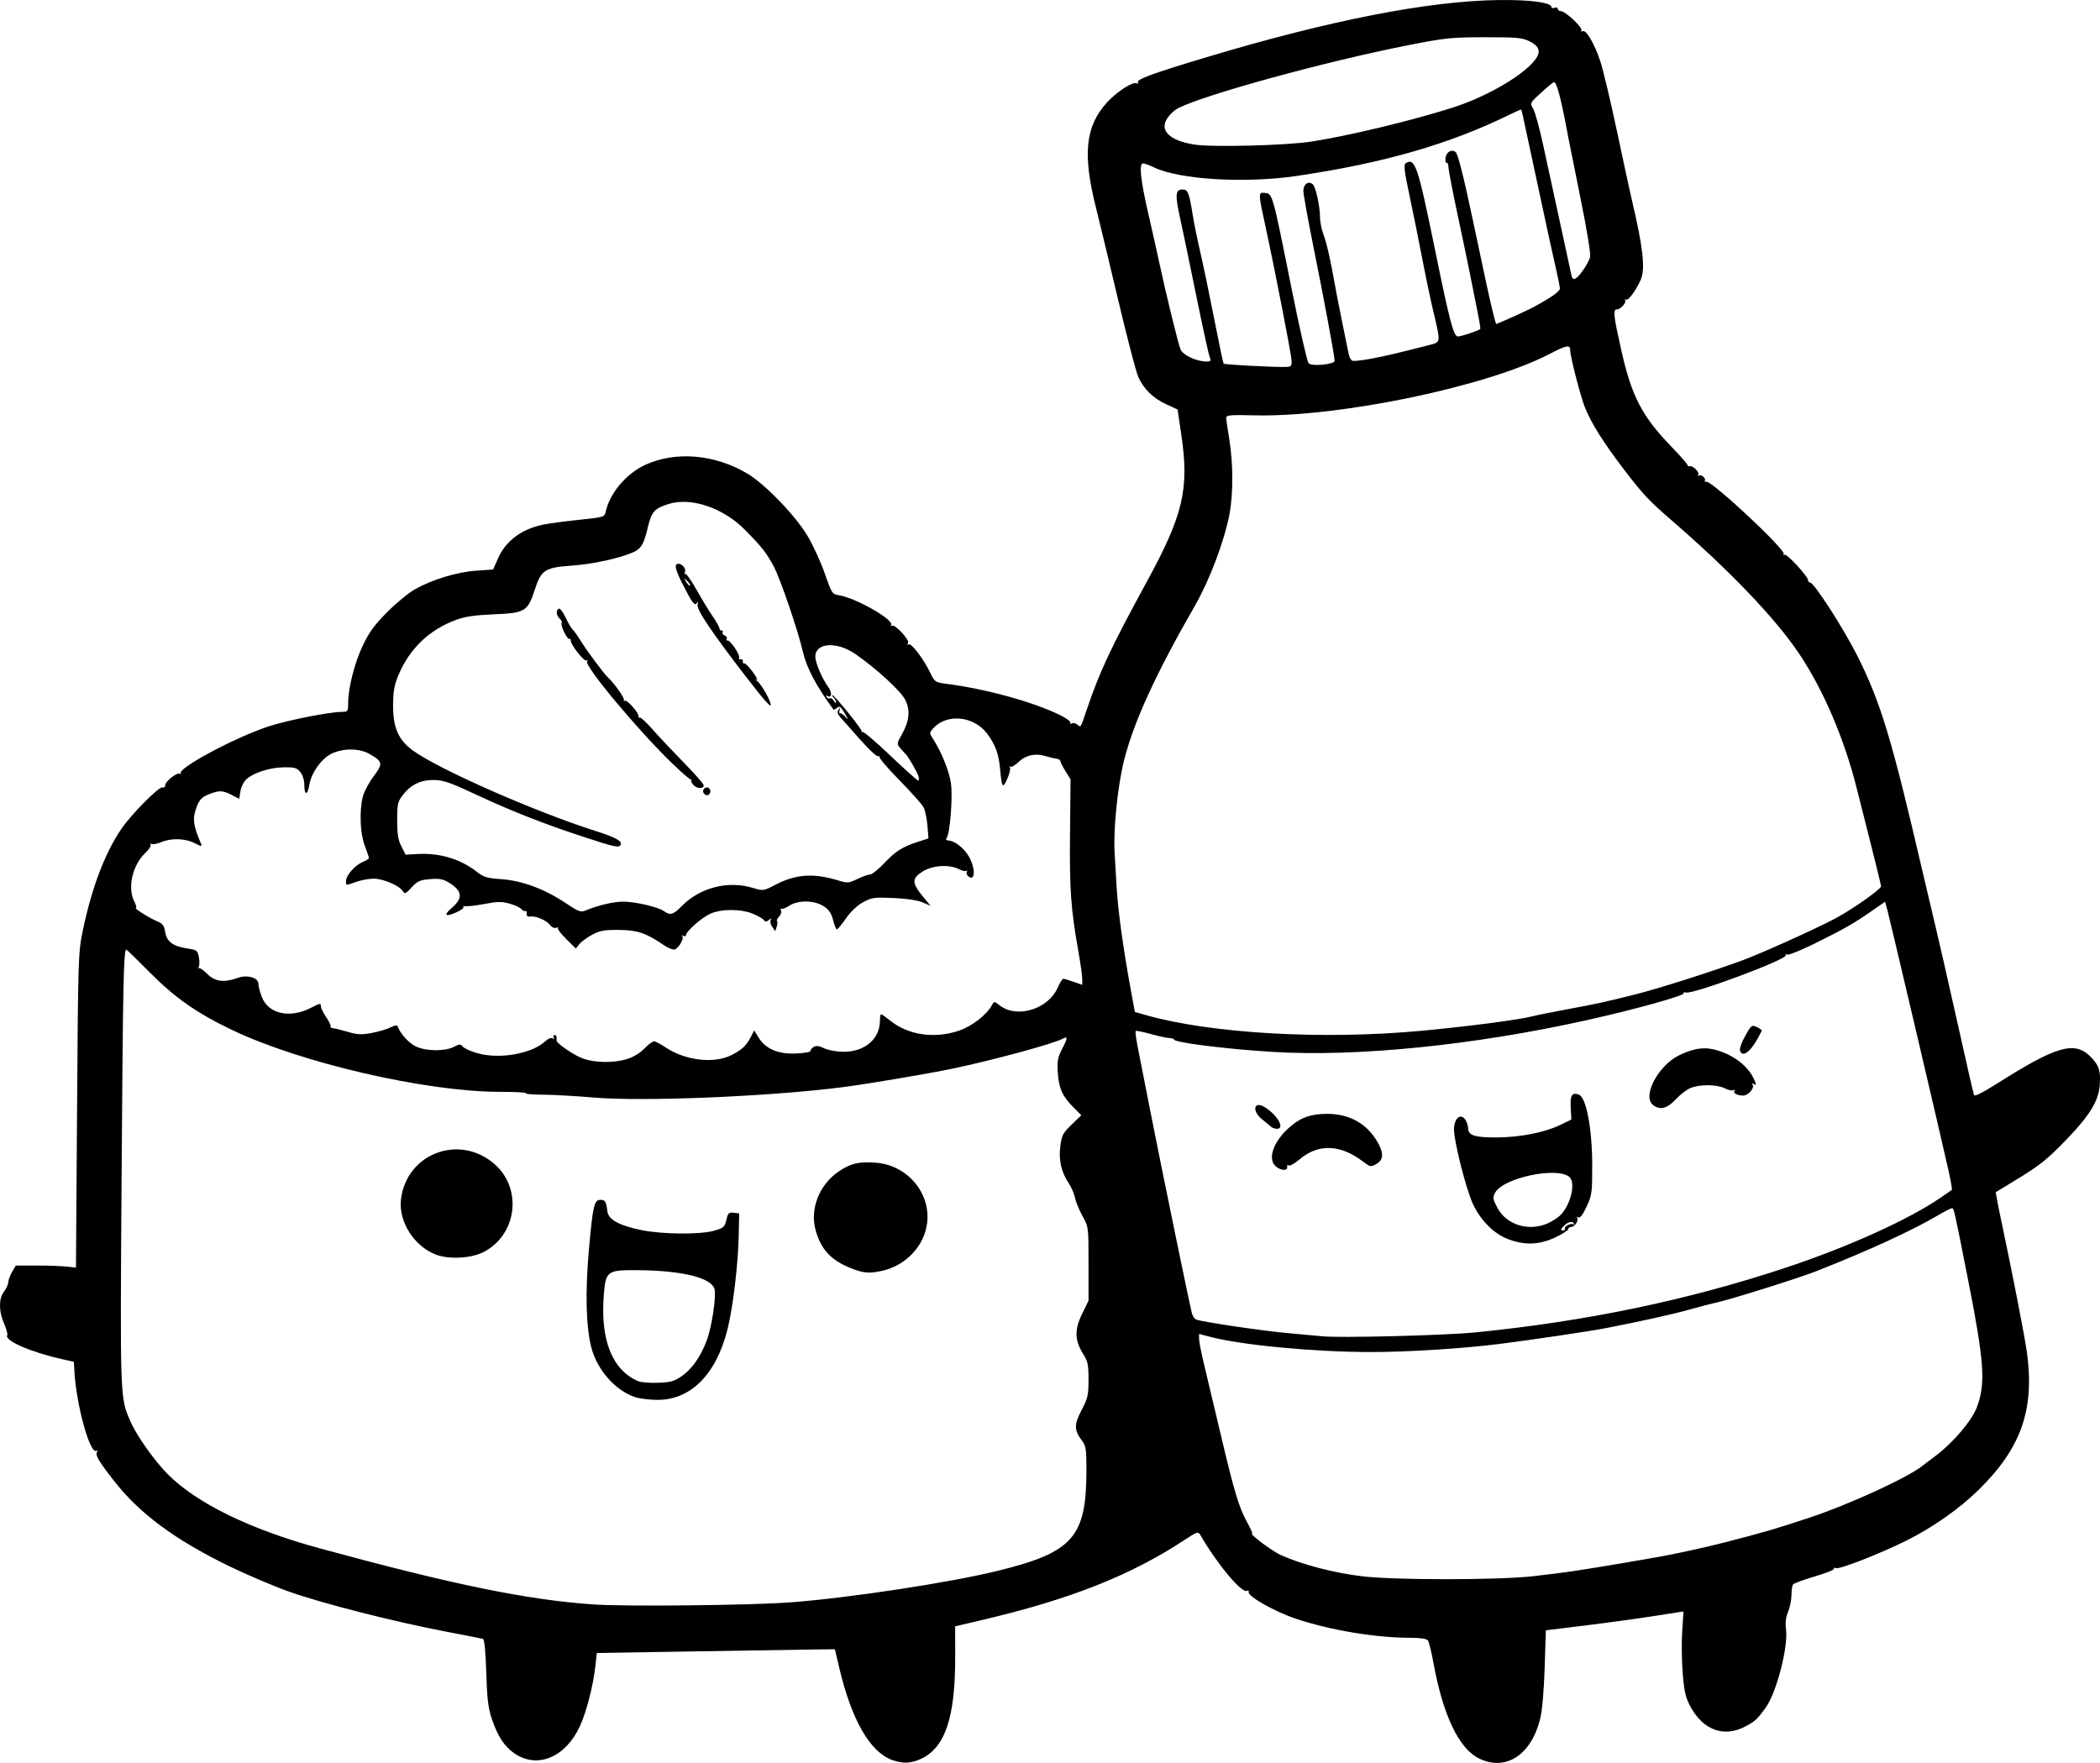<?xml version="1.0" encoding="UTF-8" standalone="no"?>
<!-- Created with Inkscape (http://www.inkscape.org/) -->

<svg
   width="266.406mm"
   height="223.665mm"
   viewBox="0 0 266.406 223.665"
   version="1.1"
   id="svg1"
   xml:space="preserve"
   xmlns="http://www.w3.org/2000/svg"
   xmlns:svg="http://www.w3.org/2000/svg"><defs
     id="defs1"><clipPath
       clipPathUnits="userSpaceOnUse"
       id="clipPath17"><path
         id="path18"
         style="fill:#ff0000;fill-opacity:1;fill-rule:nonzero;stroke:none;stroke-width:0.265"
         d="M -25.235,37.243 V 270.912 H 238.3 V 37.243 Z M 163.009,61.136 c 1.006,0.01 2.012,0.129 3.007,0.274 0.095,0.012 0.188,0.03 0.283,0.043 1.4,-0.11 2.802,-0.196 4.205,-0.251 1.046,-0.04 2.092,-0.049 3.139,-0.056 1.056,-0.034 2.105,0.112 3.154,0.211 0.839,0.079 1.683,0.092 2.525,0.109 1.194,0.018 2.388,0.022 3.582,0.026 1.478,0.005 2.575,0.376 3.373,0.907 5.815,-0.016 6.055,6.055 -0.154,6.517 -1.171,0.087 -2.342,0.197 -3.518,0.166 -1.766,-0.009 -3.532,-0.019 -5.297,-0.057 -1.643,-0.04 -3.288,-0.093 -4.925,-0.254 -1.294,-0.131 -2.587,-0.268 -3.882,-0.393 -0.127,-0.018 -0.252,-0.04 -0.379,-0.058 -0.296,0.032 -0.607,0.05 -0.937,0.05 h -1.526 -2.65 c -0.333,0 -0.649,-0.018 -0.948,-0.051 -1.016,0.085 -2.03,0.193 -3.048,0.244 -1.672,0.062 -3.343,0.18 -5.016,0.169 -6.446,-0.044 -6.446,-6.545 0,-6.512 1.593,0.008 3.184,-0.105 4.776,-0.164 0.123,-0.007 0.246,-0.019 0.369,-0.03 0.355,-0.159 0.753,-0.289 1.2,-0.379 0.723,-0.302 1.567,-0.523 2.667,-0.512 z" /></clipPath><clipPath
       clipPathUnits="userSpaceOnUse"
       id="clipPath40"><path
         id="path41"
         style="fill:#ff0000;fill-opacity:1;fill-rule:nonzero;stroke:none;stroke-width:0.265"
         d="M -19.272,65.912 V 212.423 H 205.012 V 65.912 Z m 87.23,18.253 c 0.602,-0.005 1.296,0.076 2.08,0.261 2.779,0.656 5.139,2.407 7.503,3.93 2.163,1.483 1.106,0.742 3.171,2.22 5.243,3.75 1.45,9.049 -3.79,5.295 C 75.012,94.502 75.981,95.183 74.013,93.828 72.975,93.159 72.225,92.667 71.188,92.029 70.534,91.628 69.788,91.188 69.117,90.871 64.016,88.465 63.743,84.201 67.958,84.164 Z M 189.154,131.841 c 4.41,-0.007 5.151,4.973 -0.256,6.576 -0.157,0.046 -0.313,0.093 -0.47,0.139 -1.216,0.359 -2.451,0.637 -3.695,0.878 -1.86,0.329 -3.71,0.713 -5.572,1.029 -1.86,0.321 -3.742,0.494 -5.593,0.871 -2.626,0.488 -5.265,0.862 -7.932,1.051 -2.235,0.193 -4.466,0.449 -6.706,0.579 -6.435,0.375 -6.426,-6 0,-6.512 2.05,-0.163 4.096,-0.378 6.145,-0.555 2.456,-0.17 4.885,-0.517 7.303,-0.966 1.871,-0.399 3.78,-0.549 5.66,-0.884 1.858,-0.316 3.703,-0.697 5.559,-1.026 0.998,-0.204 1.994,-0.411 2.97,-0.706 0.16,-0.047 0.319,-0.095 0.479,-0.142 0.773,-0.229 1.477,-0.332 2.107,-0.333 z M -5.753,148.162 c 0.856,-0.025 1.855,0.171 2.957,0.667 1.863,0.838 3.39,2.214 4.902,3.556 4.821,4.279 0.463,9.164 -4.335,4.859 -1.076,-0.965 -2.14,-2 -3.479,-2.591 -4.792,-2.115 -3.755,-6.383 -0.045,-6.492 z m 81.81,13.64 c 1.098,0.023 2.406,0.557 3.718,1.808 0.829,0.79 1.644,1.596 2.453,2.409 1.493,1.5 1.985,2.996 1.83,4.176 1.492,0.035 3.032,1.431 3.386,4.364 l 0.054,0.449 c 0.774,6.4 -5.725,7.172 -6.466,0.768 -0.011,-0.099 -0.023,-0.198 -0.035,-0.297 -0.138,-1.196 -0.026,-2.2 0.251,-3.001 -1.083,-0.041 -2.359,-0.582 -3.636,-1.866 -0.805,-0.809 -1.616,-1.612 -2.442,-2.398 -3.356,-3.194 -1.92,-6.472 0.886,-6.413 z m -60.033,6.896 c 1.003,0.036 2.189,0.489 3.432,1.515 1.409,1.163 2.99,2.109 4.528,3.091 1.61,1.01 3.261,1.95 4.938,2.844 5.688,3.033 2.616,8.785 -3.068,5.744 -1.824,-0.976 -3.623,-1.997 -5.374,-3.1 -1.732,-1.107 -3.504,-2.183 -5.091,-3.494 -3.728,-3.078 -2.372,-6.708 0.636,-6.599 z" /></clipPath><clipPath
       clipPathUnits="userSpaceOnUse"
       id="clipPath86"><path
         id="path87"
         style="fill:#ff0000;fill-opacity:1;fill-rule:nonzero;stroke:none;stroke-width:0.265"
         d="M 114.73,75.258 V 249.265 H 351.201 V 75.258 Z m 48.224,8.32 c 6.446,-0.039 6.304,5.165 0,6.512 -0.813,0.174 -1.54,0.717 -2.247,1.133 -0.809,0.545 -0.407,0.264 -1.204,0.843 -1.746,1.27 -3.327,1.503 -4.475,1.131 -0.209,0.2 -0.416,0.403 -0.625,0.602 -0.488,0.499 -0.985,0.989 -1.466,1.495 -4.438,4.675 -9.168,0.167 -4.714,-4.492 0.561,-0.587 1.135,-1.161 1.708,-1.736 1.328,-1.253 2.695,-2.489 4.459,-3.087 0.954,-0.323 1.804,-0.459 2.536,-0.448 0.193,0.003 0.375,0.019 0.552,0.041 1.698,-0.993 3.451,-1.981 5.476,-1.994 z m 85.156,17.536 c 2.694,-0.072 4.702,3.817 1.27,6.929 -0.14,0.127 -0.28,0.254 -0.42,0.38 -4.775,4.331 -7.552,0.339 -4.067,-5.084 0.008,-0.012 0.016,-0.025 0.024,-0.037 0.98,-1.525 2.139,-2.16 3.194,-2.188 z m -25.824,41.776 c 0.757,-0.01 1.699,0.425 2.663,1.473 0.339,0.369 0.639,0.768 0.937,1.169 1.382,1.854 1.101,3.478 0.138,4.149 0.556,0.584 1.07,1.368 1.458,2.462 0.389,1.096 0.564,2.248 0.718,3.398 0.15,0.331 0.287,0.691 0.407,1.088 0.449,1.49 0.6,3.048 0.77,4.589 0.709,6.407 -5.769,7.121 -6.472,0.713 -0.093,-0.849 -0.174,-1.704 -0.328,-2.545 -0.35,-0.65 -0.623,-1.447 -0.75,-2.438 -0.108,-0.844 -0.202,-1.7 -0.442,-2.519 -0.846,-2.883 -0.04,-4.875 1.273,-5.586 -0.161,-0.17 -0.319,-0.36 -0.474,-0.572 -0.161,-0.22 -0.332,-0.432 -0.492,-0.652 -1.847,-2.531 -1.074,-4.707 0.593,-4.729 z m -94.298,13.526 c 1.86,-0.056 3.519,2.228 2.719,5.971 -0.477,2.233 -0.591,4.528 -0.743,6.801 -0.118,2.091 -0.064,1.068 -0.163,3.069 -0.319,6.438 -6.823,6.116 -6.503,-0.322 0.103,-2.069 0.046,-1.009 0.17,-3.182 0.195,-2.897 0.319,-5.85 1.143,-8.651 0.739,-2.512 2.105,-3.647 3.378,-3.685 z m 212.175,26.376 c 0.044,-0.001 0.089,-7.9e-4 0.133,0.001 0.977,0.041 2.03,0.848 2.532,2.63 0.649,2.302 0.721,4.744 0.899,7.12 0.039,0.481 0.079,0.963 0.118,1.444 0.371,4.543 -4.219,4.918 -4.589,0.375 -0.04,-0.492 -0.08,-0.983 -0.12,-1.475 -0.09,-1.209 -0.132,-1.839 -0.245,-3.045 -0.08,-0.843 -0.111,-1.808 -0.323,-2.642 -0.028,-0.109 -0.071,-0.214 -0.107,-0.321 -0.829,-2.487 0.332,-4.046 1.703,-4.087 z m -212.358,14.284 c 1.291,-0.098 2.87,0.694 4.157,2.74 1.04,1.654 2.071,3.314 3.161,4.935 1.357,1.934 2.829,3.797 4.611,5.361 1.88,1.728 3.803,3.409 5.743,5.068 1.665,1.399 3.371,2.741 5.199,3.924 1.575,1.03 3.138,2.1 4.839,2.915 1.603,0.79 3.197,1.599 4.826,2.336 1.668,0.817 3.338,1.641 5.077,2.299 1.421,0.533 2.858,1.026 4.291,1.528 1.108,0.365 2.225,0.705 3.37,0.929 1.213,0.286 2.441,0.51 3.672,0.704 1.154,0.145 2.303,0.323 3.471,0.216 1.092,-0.032 2.187,-0.06 3.272,-0.197 0.94,-0.137 1.873,-0.315 2.81,-0.47 1.113,-0.249 2.225,-0.498 3.349,-0.697 1.094,-0.191 2.163,-0.493 3.257,-0.687 1.175,-0.197 2.342,-0.44 3.508,-0.683 1.504,-0.359 3.001,-0.744 4.508,-1.092 1.062,-0.277 2.093,-0.643 3.085,-1.116 0.924,-0.417 1.834,-0.864 2.768,-1.257 0.853,-0.327 1.673,-0.731 2.489,-1.141 0.669,-0.347 1.349,-0.669 1.956,-1.122 0.662,-0.474 1.351,-0.917 2.067,-1.306 0.492,-0.315 0.975,-0.647 1.478,-0.938 0.549,-0.417 1.086,-0.851 1.651,-1.248 0.421,-0.309 0.788,-0.739 1.208,-1.067 0.446,-0.424 0.917,-0.819 1.34,-1.267 0.311,-0.401 0.667,-0.769 0.869,-1.238 0.368,-0.792 0.76,-1.581 1.318,-2.259 0.47,-0.713 0.936,-1.428 1.356,-2.173 0.547,-0.896 1.095,-1.794 1.499,-2.766 0.237,-0.529 0.469,-1.062 0.682,-1.601 -0.067,-0.346 -0.115,-0.716 -0.138,-1.114 -0.041,-0.69 -0.077,-1.38 -0.155,-2.067 -0.386,-3.403 1.247,-5.225 2.977,-5.226 1.494,-5.3e-4 3.044,1.381 3.444,4.251 0.794,0.943 1.163,2.545 0.57,4.689 -0.357,1.29 -0.892,2.515 -1.439,3.733 -0.514,1.221 -1.193,2.359 -1.879,3.488 -0.459,0.808 -0.966,1.585 -1.475,2.362 -0.365,0.424 -0.616,0.887 -0.84,1.393 -0.389,0.935 -1.026,1.719 -1.639,2.512 -0.584,0.745 -1.317,1.345 -1.998,1.996 -0.613,0.544 -1.202,1.108 -1.853,1.607 -0.519,0.371 -1.027,0.756 -1.526,1.154 -0.63,0.428 -1.276,0.832 -1.915,1.247 -0.604,0.352 -1.217,0.688 -1.778,1.108 -0.867,0.644 -1.826,1.136 -2.782,1.632 -1.017,0.521 -2.053,1.004 -3.116,1.425 -0.824,0.364 -1.637,0.755 -2.459,1.127 -1.312,0.624 -2.683,1.092 -4.082,1.472 -1.563,0.364 -3.117,0.761 -4.678,1.135 -1.307,0.279 -2.618,0.546 -3.936,0.77 -1.069,0.212 -2.124,0.482 -3.196,0.676 -1.032,0.181 -2.051,0.412 -3.073,0.641 -1.092,0.194 -2.185,0.395 -3.282,0.558 -1.335,0.182 -2.683,0.223 -4.027,0.263 -1.502,0.113 -2.991,-0.077 -4.478,-0.264 -1.454,-0.214 -2.897,-0.494 -4.329,-0.822 -1.333,-0.269 -2.635,-0.663 -3.927,-1.084 -1.52,-0.529 -3.041,-1.054 -4.549,-1.619 -1.937,-0.729 -3.798,-1.64 -5.655,-2.548 -1.634,-0.738 -3.231,-1.551 -4.839,-2.342 -1.94,-0.928 -3.73,-2.131 -5.527,-3.306 -2.044,-1.325 -3.959,-2.823 -5.823,-4.387 -2.014,-1.722 -4.01,-3.466 -5.961,-5.259 -2.127,-1.878 -3.898,-4.099 -5.529,-6.408 -1.158,-1.711 -2.249,-3.468 -3.349,-5.217 -2.145,-3.411 -0.796,-6.043 1.355,-6.206 z m 67.154,37.629 c 1.447,0.002 3.124,1.216 4.025,3.888 0.122,0.362 0.049,0.139 0.212,0.673 1.888,6.163 -4.339,8.07 -6.226,1.907 -0.191,-0.625 -0.09,-0.292 -0.304,-1.001 -1.046,-3.472 0.432,-5.47 2.292,-5.467 z" /></clipPath><clipPath
       clipPathUnits="userSpaceOnUse"
       id="clipPath97"><path
         id="path98"
         style="fill:#ff0000;fill-opacity:1;fill-rule:nonzero;stroke:none;stroke-width:0.265"
         d="M 223.024,80.593 V 256.792 H 467.432 V 80.593 Z m 92.787,36.018 c 3.081,0.09 3.337,3.561 -0.491,4.68 -1.185,0.347 -2.309,0.873 -3.442,1.358 -4.191,1.791 -6.001,-2.443 -1.81,-4.234 1.394,-0.596 2.78,-1.24 4.253,-1.619 0.552,-0.142 1.05,-0.198 1.49,-0.186 z m -38.889,2.667 c 2.56,-0.056 3.303,2.983 0.024,4.705 -2.837,1.49 -5.649,3.031 -8.466,4.558 -3.159,1.707 -6.299,3.447 -9.386,5.28 -3.919,2.327 -6.271,-1.634 -2.35,-3.959 3.14,-1.862 6.33,-3.635 9.542,-5.369 2.862,-1.551 5.717,-3.117 8.601,-4.628 0.757,-0.397 1.444,-0.574 2.035,-0.587 z m -26.273,28.036 c 1.146,2.5e-4 2.347,1.139 2.467,3.415 0.204,3.867 0.89,7.694 1.55,11.504 1.057,5.644 2.037,11.302 2.753,17.001 0.451,3.595 0.565,4.985 0.916,8.557 0.443,4.818 0.606,9.654 0.748,14.487 0.134,4.556 -4.469,4.691 -4.602,0.135 -0.138,-4.728 -0.296,-9.459 -0.728,-14.171 -0.344,-3.501 -0.455,-4.868 -0.897,-8.39 -0.707,-5.643 -1.681,-11.245 -2.727,-16.834 -0.703,-4.068 -1.436,-8.157 -1.617,-12.289 -0.1,-2.277 0.991,-3.415 2.137,-3.415 z" /></clipPath><clipPath
       clipPathUnits="userSpaceOnUse"
       id="clipPath124"><path
         id="path125"
         style="fill:#ff0000;fill-opacity:1;fill-rule:nonzero;stroke:none;stroke-width:0.265"
         d="M 213.922,2.521 V 209.677 H 482.056 V 2.521 Z M 472.522,59.981 c 1.145,-1.6e-4 2.26,1.139 2.209,3.417 -0.04,1.768 -0.296,3.518 -0.633,5.251 -0.32,1.662 -0.908,3.246 -1.474,4.834 -0.395,1.048 -0.733,2.114 -1.154,3.152 -0.257,0.578 -0.137,0.308 -0.361,0.812 -1.85,4.166 -6.059,2.296 -4.208,-1.869 0.207,-0.465 0.106,-0.241 0.301,-0.673 0.397,-0.978 0.709,-1.985 1.085,-2.971 0.491,-1.373 1.011,-2.739 1.292,-4.176 0.288,-1.438 0.498,-2.893 0.546,-4.36 0.074,-2.278 1.25,-3.417 2.396,-3.417 z m -117.567,85.493 c 1.803,0.042 2.699,2.303 0.556,4.644 -0.463,0.506 -0.893,1.042 -1.329,1.571 -2.898,3.518 -6.452,0.591 -3.554,-2.927 0.53,-0.643 1.052,-1.296 1.627,-1.9 0.884,-0.929 1.771,-1.343 2.522,-1.385 0.06,-0.003 0.119,-0.004 0.177,-0.003 z m -27.825,5.114 c 3.772,0.059 3.987,4.112 -0.257,4.616 -1.218,0.144 -2.43,0.319 -3.633,0.558 -4.471,0.887 -4.963,-3.609 -0.508,-4.576 1.187,-0.258 2.392,-0.41 3.597,-0.554 0.283,-0.034 0.551,-0.047 0.802,-0.043 z m 20.193,1.172 c 1.747,0.053 2.68,2.012 0.705,4.318 -0.836,0.976 -1.747,1.879 -2.686,2.754 1.272,0.771 1.307,2.851 -1.05,4.402 -0.077,0.051 -0.153,0.101 -0.23,0.152 -2.33,1.534 -4.183,0.681 -4.395,-0.782 -2.217,0.087 -3.192,-2.529 -0.424,-4.625 0.308,-0.233 0.616,-0.466 0.924,-0.7 1.467,-1.241 2.887,-2.537 4.178,-3.964 0.956,-1.056 1.963,-1.52 2.807,-1.554 0.058,-0.002 0.115,-0.003 0.172,-0.001 z m -93.763,10.44 c 0.195,-0.001 0.399,0.007 0.611,0.027 0.446,0.041 0.894,0.063 1.342,0.088 4.551,0.247 4.3,4.847 -0.251,4.598 -0.517,-0.028 -1.033,-0.055 -1.548,-0.104 -4.325,-0.41 -4.113,-4.58 -0.153,-4.609 z m 73.568,2.269 c 0.065,-7.9e-4 0.129,-7.9e-4 0.192,5.3e-4 3.772,0.083 3.961,4.135 -0.285,4.614 -1.182,0.133 -2.367,0.287 -3.559,0.272 -4.558,-0.056 -4.558,-4.655 0,-4.604 1.019,0.011 2.032,-0.129 3.042,-0.243 0.212,-0.024 0.416,-0.037 0.61,-0.039 z" /></clipPath><clipPath
       clipPathUnits="userSpaceOnUse"
       id="clipPath168"><path
         id="path169"
         style="fill:#ff0000;fill-opacity:1;fill-rule:nonzero;stroke:none;stroke-width:0.265"
         d="M 258.04,-57.932 V 172.869 H 527 V -57.932 Z m 75.455,79.927 c 2.912,-0.026 3.731,2.387 2.018,3.759 0.262,0.746 0.579,1.475 0.88,2.206 0.643,1.559 1.257,3.129 1.898,4.689 0.464,1.148 0.985,2.272 1.505,3.396 0.513,1.122 1.109,2.204 1.678,3.299 0.495,0.93 1.017,1.845 1.539,2.759 0.495,0.912 0.973,1.833 1.415,2.772 0.3,0.727 0.607,1.453 0.848,2.202 0.111,0.355 0.177,0.72 0.24,1.086 0.777,4.491 -3.849,5.264 -4.541,0.759 -0.024,-0.155 -0.048,-0.31 -0.09,-0.461 -0.167,-0.558 -0.421,-1.086 -0.625,-1.63 -0.386,-0.828 -0.813,-1.636 -1.244,-2.441 -0.553,-0.967 -1.104,-1.935 -1.626,-2.919 -0.603,-1.158 -1.232,-2.303 -1.774,-3.492 -0.548,-1.185 -1.097,-2.371 -1.586,-3.581 -0.639,-1.559 -1.254,-3.128 -1.895,-4.686 -0.345,-0.84 -0.711,-1.684 -1.005,-2.548 -0.294,0.109 -0.591,0.208 -0.883,0.319 -0.531,0.256 -1.07,0.503 -1.57,0.815 -3.864,2.418 -6.361,-1.325 -2.554,-3.831 0.67,-0.441 1.4,-0.781 2.12,-1.13 0.741,-0.324 1.499,-0.614 2.278,-0.834 0.718,-0.18 1.44,-0.338 2.174,-0.444 0.282,-0.041 0.549,-0.062 0.8,-0.064 z m -29.694,9.546 c 2.579,0.06 3.228,3.111 -0.132,4.668 -0.155,0.072 -0.251,0.094 -0.384,0.188 -0.488,0.35 -0.967,0.712 -1.47,1.043 -0.618,0.367 -1.229,0.751 -1.88,1.058 -4.124,1.942 -5.807,-2.034 -1.813,-4.232 0.453,-0.249 0.896,-0.519 1.341,-0.784 0.365,-0.278 0.748,-0.532 1.114,-0.808 0.353,-0.27 0.755,-0.456 1.156,-0.641 0.775,-0.36 1.473,-0.505 2.069,-0.491 z m 43.338,23.494 c 1.187,0.041 1.915,0.601 2.215,1.311 2.182,0.301 2.675,3.038 -0.392,4.642 -0.575,0.301 -1.154,0.596 -1.725,0.904 -2.524,1.363 -4.357,0.294 -4.375,-1.231 -0.035,-0.017 -0.088,-0.02 -0.122,-0.039 -3.698,0.83 -5.138,-2.5 -1.278,-4.301 1.006,-0.469 2.102,-0.662 3.183,-0.868 0.686,-0.147 0.355,-0.068 0.996,-0.235 0.551,-0.143 1.052,-0.199 1.497,-0.183 z m 9.572,19.505 c 2.958,-0.019 3.665,2.782 1.219,4.118 0.109,0.261 0.209,0.539 0.288,0.85 0.36,1.404 0.788,2.798 1.197,4.19 0.36,1.245 0.773,2.471 1.206,3.692 0.116,0.07 0.234,0.145 0.353,0.226 2.076,1.426 3.339,3.655 4.602,5.769 0.866,1.47 1.664,2.977 2.455,4.488 0.95,1.815 0.647,3.242 -0.164,3.901 1.493,1.786 3.002,3.57 4.284,5.512 0.283,0.429 0.481,0.835 0.612,1.218 0.006,0.009 0.014,0.017 0.02,0.026 0.486,0.731 0.804,1.546 1.146,2.348 0.235,0.573 0.425,1.162 0.617,1.75 0.145,0.446 0.194,0.839 0.227,1.22 2.349,0.447 2.595,3.389 -0.781,4.601 -1.084,0.389 -2.182,0.791 -3.34,0.877 -3.163,0.234 0.214,-1.542 1.073,-3.023 -0.616,-0.397 -1.187,-1.117 -1.556,-2.246 -0.151,-0.461 -0.296,-0.924 -0.476,-1.375 -0.237,-0.557 -0.438,-1.129 -0.769,-1.64 -0.576,-0.894 -1.243,-1.722 -1.944,-2.521 -0.989,-1.222 -1.999,-2.428 -3.013,-3.63 -0.813,-1.045 -1.556,-2.141 -2.225,-3.282 -1.346,-1.659 -2.643,-3.356 -3.871,-5.108 -1.221,-1.743 -1.045,-3.243 -0.249,-3.973 -0.959,-2.481 -1.887,-4.975 -2.627,-7.532 -0.471,-1.603 -0.986,-3.203 -1.337,-4.837 -0.022,-0.101 -0.037,-0.196 -0.053,-0.293 -1.11,0.31 -2.223,0.626 -3.278,1.095 -4.166,1.85 -5.98,-2.382 -1.814,-4.232 1.313,-0.583 2.697,-0.975 4.076,-1.362 0.982,-0.253 1.971,-0.474 2.961,-0.69 0.418,-0.091 0.804,-0.134 1.159,-0.136 z" /></clipPath></defs><g
     id="layer1"
     transform="translate(-381.706,83.533)"><path
       style="fill:#000000"
       d="m 494.896,139.765 c -2.814,-1.006 -5.164,-5.092 -6.714,-11.673 l -0.561,-2.381 -2.499,0.027 c -1.374,0.015 -8.171,0.122 -15.103,0.239 l -12.604,0.212 -0.175,1.613 c -0.27,2.483 -1.112,5.782 -1.947,7.622 -1.794,3.955 -5.34,5.478 -8.258,3.546 -1.302,-0.862 -2.169,-2.164 -2.927,-4.395 -0.471,-1.388 -0.609,-2.528 -0.715,-5.909 -0.086,-2.752 -0.232,-4.218 -0.426,-4.273 -0.162,-0.046 -2.26,-0.458 -4.661,-0.916 -6.612,-1.259 -15.832,-3.61 -19.976,-5.093 -2.037,-0.729 -5.517,-2.215 -7.732,-3.301 -6.804,-3.337 -11.239,-6.64 -14.45,-10.762 -1.96,-2.516 -2.386,-3.247 -2.132,-3.659 0.104,-0.168 0.068,-0.228 -0.081,-0.135 -0.813,0.502 -2.552,-5.8 -2.793,-10.118 l -0.065,-1.171 -1.587,-0.355 c -3.881,-0.868 -7.273,-2.354 -6.868,-3.01 0.082,-0.132 -0.096,-0.793 -0.394,-1.468 -0.69,-1.561 -0.696,-3.198 -0.014,-4.07 0.285,-0.364 0.529,-0.9 0.543,-1.191 0.014,-0.291 0.235,-0.886 0.491,-1.323 l 0.466,-0.794 h 2.624 c 1.443,0 3.159,0.059 3.814,0.132 l 1.191,0.132 0.138,-19.976 c 0.136,-19.583 0.15,-20.033 0.75,-22.886 1.134,-5.398 2.811,-9.798 4.888,-12.824 1.26,-1.836 4.698,-5.314 5.176,-5.237 0.234,0.038 0.398,-0.072 0.365,-0.243 -0.085,-0.442 1.497,-1.712 1.868,-1.499 0.17,0.097 0.222,0.081 0.116,-0.036 -0.533,-0.59 6.782,-4.516 11.078,-5.946 2.336,-0.777 7.804,-1.864 9.381,-1.864 0.72,0 0.767,-0.066 0.767,-1.069 0,-1.936 0.802,-5.112 1.849,-7.323 0.806,-1.702 1.479,-2.627 3.096,-4.254 1.137,-1.143 2.721,-2.448 3.522,-2.899 2.202,-1.24 5.325,-2.191 7.764,-2.363 l 2.16,-0.152 0.628,-1.423 c 0.974,-2.207 2.987,-3.71 5.72,-4.27 0.728,-0.149 2.777,-0.424 4.554,-0.61 3.21,-0.336 3.232,-0.343 3.392,-1.073 0.502,-2.285 2.571,-4.747 4.925,-5.861 3.847,-1.82 8.919,-1.4 13.058,1.081 2.249,1.348 6.081,5.324 7.615,7.901 0.696,1.169 1.675,3.304 2.177,4.746 0.908,2.608 0.917,2.622 1.91,2.797 2.14,0.378 6.896,3.107 6.508,3.736 -0.092,0.149 -0.049,0.198 0.095,0.109 0.391,-0.242 2.304,1.816 2.058,2.214 -0.125,0.203 -0.095,0.262 0.079,0.155 0.332,-0.205 1.87,1.815 2.726,3.579 0.573,1.182 0.661,1.246 1.946,1.407 5.031,0.633 11.066,2.286 14.515,3.975 0.824,0.403 1.424,0.853 1.333,1 -0.096,0.155 -0.032,0.184 0.152,0.071 0.174,-0.108 0.493,-0.05 0.709,0.129 0.478,0.397 0.403,0.509 1.159,-1.735 1.666,-4.943 3.087,-7.979 7.614,-16.272 4.681,-8.575 5.455,-11.844 4.434,-18.742 l -0.476,-3.217 -1.404,-0.643 c -1.692,-0.775 -2.903,-1.959 -3.589,-3.508 -0.28,-0.633 -1.446,-5.11 -2.591,-9.95 -1.145,-4.839 -2.387,-10.001 -2.76,-11.472 -1.734,-6.841 -1.354,-10.401 1.431,-13.423 1.257,-1.363 3.3,-2.663 3.749,-2.385 0.174,0.108 0.23,0.07 0.131,-0.089 -0.247,-0.399 1.763,-1.141 8.82,-3.256 15.615,-4.68 28.139,-7.121 37.042,-7.22 3.968,-0.044 6.615,0.319 6.615,0.907 0,0.122 0.179,0.153 0.397,0.07 0.218,-0.084 0.397,-0.02 0.397,0.141 0,0.161 0.181,0.293 0.403,0.293 0.562,0 2.803,2.117 2.596,2.453 -0.096,0.156 -0.042,0.196 0.126,0.092 0.439,-0.272 1.513,1.534 2.263,3.805 0.36,1.091 1.323,5.14 2.14,8.996 0.817,3.856 1.655,7.726 1.862,8.599 1.414,5.951 1.728,8.748 1.136,10.108 -0.606,1.393 -1.592,2.717 -1.893,2.545 -0.164,-0.094 -0.209,-0.072 -0.099,0.049 0.247,0.272 -0.55,1.188 -1.034,1.188 -0.522,0 -0.442,0.76 0.546,5.159 1.324,5.898 2.635,8.41 6.444,12.346 1.079,1.115 1.963,2.127 1.965,2.249 0.002,0.122 0.125,0.187 0.274,0.144 0.398,-0.113 1.279,0.764 1.084,1.079 -0.092,0.149 -0.043,0.193 0.109,0.1 0.3,-0.185 0.954,0.441 0.712,0.682 -0.081,0.081 0.018,0.13 0.219,0.108 0.76,-0.082 10.112,8.672 9.802,9.174 -0.088,0.143 -0.039,0.185 0.11,0.093 0.286,-0.177 2.986,2.752 2.986,3.24 0,0.157 0.116,0.285 0.257,0.285 0.494,0 4.224,5.784 5.976,9.268 2.957,5.878 4.367,10.525 8.187,26.98 0.49,2.11 1.248,5.325 1.686,7.144 0.437,1.819 1.459,6.284 2.272,9.922 1.691,7.575 2.525,11.233 2.671,11.708 0.065,0.212 1.125,-0.317 2.954,-1.476 7.576,-4.8 9.843,-5.436 11.884,-3.334 1.047,1.078 1.257,1.78 1.1,3.674 -0.158,1.906 -1.333,3.802 -4.179,6.746 -2.544,2.631 -3.407,3.316 -6.685,5.305 l -2.319,1.408 0.164,0.949 c 0.09,0.522 0.381,1.961 0.646,3.198 1.222,5.7 2.903,14.35 3.154,16.225 0.97,7.262 -0.74,12.096 -6.164,17.422 -2.43,2.386 -5.802,4.75 -9.158,6.421 -3.321,1.653 -8.446,3.658 -8.903,3.482 -0.218,-0.084 -0.334,-0.051 -0.257,0.074 0.077,0.125 -1.018,0.564 -2.434,0.978 -1.415,0.413 -2.661,0.875 -2.768,1.027 -0.107,0.152 -0.196,0.768 -0.198,1.368 -0.002,0.601 -0.195,1.548 -0.428,2.106 -0.294,0.705 -0.373,1.394 -0.258,2.261 0.289,2.176 -1.201,7.935 -2.541,9.826 -1.093,1.542 -1.392,1.817 -2.712,2.493 -2.665,1.365 -5.258,0.405 -6.86,-2.541 -0.625,-1.149 -0.797,-1.883 -0.991,-4.213 -0.129,-1.552 -0.16,-3.961 -0.069,-5.353 l 0.166,-2.531 -3.805,0.592 c -2.093,0.326 -6.021,0.864 -8.73,1.197 l -4.925,0.605 -0.153,4.774 c -0.094,2.934 -0.313,5.42 -0.567,6.45 -1.134,4.585 -4.349,6.686 -7.729,5.049 -2.579,-1.248 -4.595,-5.463 -5.813,-12.15 -0.252,-1.382 -0.57,-2.662 -0.707,-2.844 -0.16,-0.212 -0.95,-0.331 -2.211,-0.331 -4.393,0 -10.097,-0.945 -14.485,-2.4 -2.679,-0.888 -6.159,-2.846 -6.037,-3.396 0.04,-0.18 -0.046,-0.254 -0.192,-0.165 -0.646,0.399 -3.747,-3.301 -5.968,-7.121 -0.241,-0.414 -0.417,-0.358 -1.852,0.59 -6.939,4.583 -14.615,7.619 -25.989,10.28 l -3.236,0.757 0.008,3.836 c 0.016,7.746 -1.28,11.591 -4.381,13 -1.243,0.565 -2.28,0.602 -3.605,0.128 z m -12.934,-20.003 c 7.432,-0.557 20.25,-2.507 26.326,-4.003 9.577,-2.359 11.245,-4.266 11.245,-12.855 0,-2.43 -0.082,-3.025 -0.487,-3.55 -1.089,-1.411 -1.114,-2.105 -0.145,-3.954 0.805,-1.535 0.894,-1.92 0.895,-3.892 10e-4,-1.884 -0.091,-2.335 -0.666,-3.245 -1.092,-1.729 -1.134,-3.083 -0.16,-5.083 l 0.827,-1.697 v -4.679 c 0,-4.671 -10e-4,-4.682 -0.769,-6.065 -0.423,-0.762 -0.851,-1.802 -0.951,-2.311 -0.1,-0.509 -0.459,-1.343 -0.797,-1.852 -0.944,-1.422 -1.282,-2.904 -1.065,-4.67 0.171,-1.389 0.318,-1.672 1.428,-2.747 l 1.238,-1.199 -1.004,-1.01 c -1.399,-1.407 -1.846,-2.401 -1.978,-4.395 -0.097,-1.464 -0.013,-1.918 0.56,-3.032 0.735,-1.428 0.733,-1.642 -0.009,-1.241 -1.143,0.617 -8.801,2.693 -13.85,3.754 -3.069,0.645 -10.959,1.977 -14.023,2.367 -9.346,1.189 -25.303,1.848 -31.618,1.306 -2.183,-0.188 -5.059,-0.349 -6.392,-0.359 -1.333,-0.01 -2.3,-0.094 -2.151,-0.186 0.15,-0.092 -1.379,-0.172 -3.398,-0.176 -9.356,-0.021 -25.158,-3.681 -33.862,-7.842 -4.48,-2.141 -7.266,-4.092 -10.481,-7.338 -1.561,-1.576 -2.885,-2.865 -2.943,-2.865 -0.346,0 -0.432,4.126 -0.597,28.486 -0.195,28.868 -0.215,28.327 1.143,31.427 0.779,1.779 3.054,4.984 4.731,6.666 3.676,3.686 10.448,6.986 19.261,9.386 16.974,4.622 26.243,6.523 34.689,7.115 4.041,0.283 19.973,0.118 25.003,-0.26 z m -19.634,-26.021 c -2.502,-0.792 -4.865,-3.451 -5.602,-6.306 -0.686,-2.654 -0.793,-7.053 -0.304,-12.5 0.498,-5.543 0.662,-6.243 1.465,-6.243 0.587,0 0.725,0.23 0.87,1.455 0.124,1.048 1.481,1.8 4.288,2.378 2.67,0.55 7.48,0.594 9.254,0.085 1.198,-0.344 1.338,-0.467 1.551,-1.369 0.205,-0.868 0.321,-0.981 0.932,-0.91 l 0.698,0.081 -0.058,2.778 c -0.078,3.698 -0.726,9.131 -1.42,11.906 -1.444,5.773 -4.696,9.025 -8.973,8.975 -0.946,-0.011 -2.161,-0.16 -2.701,-0.331 z m 5.883,-2.695 c 1.284,-0.887 2.388,-2.471 3.158,-4.531 0.636,-1.7 1.218,-5.545 0.982,-6.486 -0.364,-1.449 -4.085,-2.37 -9.746,-2.412 -3.901,-0.029 -4.062,0.091 -4.306,3.205 -0.444,5.68 1.092,9.493 4.387,10.884 0.343,0.145 1.469,0.233 2.502,0.197 1.594,-0.056 2.053,-0.186 3.023,-0.857 z m 21.594,-13.62 c -2.588,-1.011 -3.833,-2.284 -4.574,-4.678 -0.864,-2.791 0.362,-5.993 2.953,-7.709 1.478,-0.979 2.49,-1.213 4.584,-1.062 4.557,0.33 7.656,4.74 6.268,8.92 -0.768,2.311 -2.788,4.149 -5.22,4.749 -1.684,0.415 -2.499,0.37 -4.012,-0.22 z m -52.823,-1.792 c -2.758,-1.065 -4.739,-4.207 -4.409,-6.993 0.692,-5.841 7.431,-8.379 11.879,-4.474 3.574,3.138 2.831,8.981 -1.42,11.16 -1.556,0.797 -4.405,0.942 -6.05,0.307 z m 139.171,40.814 c 1.965,-0.219 4.316,-0.516 5.226,-0.661 0.909,-0.145 2.457,-0.391 3.44,-0.547 0.982,-0.156 2.381,-0.391 3.109,-0.523 0.728,-0.131 2.454,-0.429 3.836,-0.662 2.075,-0.35 6.174,-1.239 8.599,-1.865 5.34,-1.38 6.416,-1.693 10.957,-3.195 4.855,-1.606 12.314,-5.022 14.178,-6.493 0.146,-0.115 0.979,-0.745 1.852,-1.401 2.129,-1.599 4.515,-4.42 5.132,-6.069 1.148,-3.069 0.961,-5.737 -1.149,-16.416 -1.755,-8.878 -1.751,-8.864 -2.006,-8.864 -0.129,0 -0.864,0.373 -1.635,0.829 -3.396,2.009 -9.039,4.601 -15.691,7.209 -2.289,0.897 -11.052,3.637 -12.698,3.969 -0.437,0.088 -1.865,0.461 -3.175,0.828 -2.245,0.629 -6.233,1.517 -10.716,2.385 -1.99,0.386 -9.775,1.542 -13.494,2.005 -4.777,0.594 -11.623,1.024 -16.272,1.023 -7.219,-0.003 -16.388,-0.869 -20.439,-1.931 L 533.82,85.704 v 0.631 c 0,0.347 0.295,1.848 0.656,3.335 0.361,1.487 1.316,5.502 2.122,8.922 1.7,7.205 2.283,9.133 3.339,11.046 0.422,0.764 0.699,1.389 0.616,1.389 -0.461,0 2.561,2.258 3.696,2.762 2.681,1.19 6.619,2.215 10.208,2.658 4.043,0.499 17.22,0.5 21.696,0.002 z m -7.276,-30.938 c 14.043,-1.396 26.876,-4.07 39.335,-8.196 7.929,-2.626 15.742,-6.164 19.747,-8.942 0.684,-0.474 1.293,-0.894 1.353,-0.932 0.06,-0.038 -0.106,-1.052 -0.369,-2.253 -0.679,-3.099 -7.425,-31.853 -7.79,-33.201 l -0.303,-1.119 -1.645,1.145 c -2.307,1.606 -3.56,2.322 -7.266,4.155 -1.782,0.881 -3.378,1.517 -3.547,1.412 -0.175,-0.108 -0.236,-0.075 -0.142,0.077 0.304,0.493 -11.888,5.039 -12.689,4.732 -0.213,-0.082 -0.322,-0.044 -0.243,0.083 0.182,0.295 -6.246,2.08 -12.419,3.45 -14.263,3.165 -29.03,4.653 -39.74,4.003 -5.846,-0.354 -12.515,-1.193 -12.515,-1.574 0,-0.09 -0.268,-0.173 -0.595,-0.184 -0.327,-0.011 -1.395,-0.243 -2.372,-0.516 -0.977,-0.273 -1.831,-0.441 -1.897,-0.375 -0.066,0.066 0.044,0.953 0.244,1.971 0.2,1.018 0.902,4.59 1.56,7.937 1.432,7.291 4.952,24.408 5.324,25.889 0.092,0.365 0.336,0.729 0.544,0.808 0.817,0.314 8.62,1.465 11.746,1.733 1.819,0.156 3.724,0.331 4.233,0.388 2.114,0.237 15.524,-0.101 19.447,-0.491 z m 4.124,-11.84 c -1.773,-0.681 -3.442,-2.342 -4.412,-4.392 -0.916,-1.935 -2.521,-8.34 -2.428,-9.688 0.09,-1.302 0.831,-1.88 1.41,-1.101 0.21,0.282 0.381,0.784 0.381,1.115 0,0.907 0.828,1.181 3.553,1.173 2.987,-0.008 6.122,-0.616 8.089,-1.568 l 1.455,-0.705 -0.079,-1.498 c -0.083,-1.579 0.137,-1.953 0.991,-1.682 0.982,0.312 1.734,4.274 1.734,9.133 0,3.337 -0.048,3.673 -0.722,5.112 -0.497,1.062 -0.826,1.48 -1.058,1.347 -0.185,-0.107 -0.251,-0.1 -0.147,0.016 0.273,0.303 -0.271,1.198 -0.728,1.198 -0.213,0 -0.388,0.124 -0.388,0.276 0,0.152 -0.744,0.628 -1.654,1.058 -2.013,0.952 -3.884,1.016 -5.997,0.205 z m 7.235,-1.305 c -0.174,-0.282 0.823,-0.792 1.085,-0.555 0.115,0.104 0.124,0.04 0.019,-0.142 -0.21,-0.365 -0.898,-0.107 -1.433,0.537 -0.236,0.284 -0.219,0.367 0.076,0.367 0.21,0 0.323,-0.093 0.253,-0.207 z m -2.291,-0.643 c 0.539,-0.225 1.265,-0.672 1.614,-0.992 1.384,-1.272 2.107,-4.217 1.217,-4.956 -1.588,-1.318 -8.392,0.138 -9.394,2.011 -0.332,0.62 -0.304,0.808 0.284,1.921 1.123,2.127 3.889,3.014 6.279,2.016 z m -34.268,-7.174 c -1.294,-0.91 -0.474,-3.307 1.778,-5.202 1.362,-1.146 2.598,-1.561 4.652,-1.562 2.904,-0.002 5.206,1.362 6.501,3.851 0.661,1.271 0.56,2.035 -0.337,2.537 -0.655,0.367 -0.761,0.345 -1.652,-0.334 -2.9,-2.212 -5.7,-2.297 -8.097,-0.244 -0.579,0.496 -1.176,0.825 -1.327,0.732 -0.151,-0.093 -0.242,-0.019 -0.202,0.165 0.109,0.501 -0.64,0.535 -1.316,0.059 z m -0.728,-5.128 c -0.146,-0.137 -0.652,-0.558 -1.124,-0.936 -1.381,-1.104 -1.04,-2.434 0.388,-1.511 1.615,1.044 2.532,2.74 1.464,2.71 -0.255,-0.007 -0.582,-0.125 -0.728,-0.262 z m 48.485,-2.739 c -1.459,-1.107 0.628,-5.066 3.354,-6.363 1.953,-0.929 3.317,-1.074 4.976,-0.53 2.235,0.734 3.94,2.191 4.598,3.931 0.144,0.38 0.105,0.453 -0.159,0.29 -0.24,-0.148 -0.287,-0.115 -0.151,0.106 0.254,0.41 -0.577,1.347 -1.195,1.347 -0.752,0 -1.314,-0.298 -1.129,-0.598 0.099,-0.16 0.045,-0.199 -0.126,-0.094 -0.164,0.101 -0.652,5.2e-4 -1.086,-0.224 -0.981,-0.507 -3.19,-0.528 -4.357,-0.04 -0.484,0.202 -1.333,0.857 -1.886,1.455 -1.068,1.154 -1.967,1.382 -2.84,0.719 z m 11.014,-6.896 c -0.081,-0.212 0.127,-0.896 0.463,-1.521 0.963,-1.792 0.98,-1.806 1.712,-1.473 0.357,0.162 0.615,0.365 0.575,0.45 -1.146,2.435 -2.361,3.559 -2.751,2.544 z m -141.23,1.054 c 0.81,-0.241 1.658,-0.747 2.217,-1.323 0.498,-0.513 1.054,-0.933 1.236,-0.933 0.182,0 0.844,0.344 1.469,0.766 2.49,1.675 6.143,2.105 8.356,0.983 1.355,-0.687 1.897,-1.203 2.496,-2.376 l 0.388,-0.76 0.581,0.94 c 0.878,1.421 2.49,2.094 4.762,1.989 1.011,-0.047 1.819,-0.186 1.795,-0.308 -0.024,-0.123 0.151,-0.351 0.388,-0.508 0.322,-0.212 0.669,-0.173 1.363,0.157 0.535,0.254 1.58,0.442 2.455,0.442 2.711,0 4.613,-1.633 4.613,-3.96 0,-0.441 0.067,-0.802 0.148,-0.802 0.081,0 0.597,0.361 1.146,0.802 2.306,1.853 5.609,2.337 8.741,1.279 1.632,-0.551 3.52,-2.018 4.182,-3.25 0.267,-0.496 0.288,-0.495 0.973,0.044 2.161,1.7 6.141,0.496 7.343,-2.221 0.281,-0.634 0.609,-1.153 0.729,-1.153 0.12,0 0.71,0.173 1.311,0.385 l 1.092,0.385 v -0.736 c 0,-0.405 -0.23,-2.036 -0.511,-3.626 -0.939,-5.311 -1.113,-7.788 -1.042,-14.813 l 0.07,-6.895 -0.646,-1.042 c -0.355,-0.573 -0.647,-1.152 -0.648,-1.285 -8.5e-4,-0.133 -0.24,-0.271 -0.531,-0.305 -0.291,-0.034 -0.888,-0.177 -1.327,-0.316 -1.281,-0.408 -2.539,-0.138 -3.445,0.74 -0.451,0.437 -0.92,0.703 -1.043,0.591 -0.123,-0.112 -0.145,-0.066 -0.05,0.101 0.096,0.167 -0.057,0.82 -0.339,1.45 -0.581,1.298 -0.692,1.141 -0.914,-1.289 -0.173,-1.904 -0.621,-3.108 -1.663,-4.474 -1.703,-2.233 -5.114,-2.555 -6.817,-0.644 -0.497,0.557 -0.499,0.606 -0.05,1.293 1.082,1.659 2.074,4.104 2.296,5.66 0.25,1.749 -0.12,6.455 -0.547,6.97 -0.145,0.175 -0.039,0.291 0.289,0.315 0.836,0.063 2.072,1.095 2.636,2.2 0.773,1.515 0.658,3.031 -0.177,2.337 -0.194,-0.161 -0.275,-0.428 -0.18,-0.593 0.095,-0.165 0.078,-0.216 -0.036,-0.113 -0.115,0.103 -0.544,0.014 -0.955,-0.198 -1.248,-0.645 -3.404,-0.499 -4.661,0.316 -1.342,0.87 -1.334,1.426 0.044,3.107 l 0.997,1.217 -1.024,-0.436 c -0.628,-0.267 -2.047,-0.481 -3.67,-0.552 -2.414,-0.106 -2.75,-0.061 -3.836,0.522 -0.734,0.393 -1.563,1.169 -2.162,2.023 -0.534,0.762 -1.06,1.408 -1.168,1.436 -0.109,0.028 -0.326,-0.481 -0.484,-1.131 -0.214,-0.88 -0.517,-1.337 -1.186,-1.786 -1.166,-0.783 -3.258,-0.825 -4.376,-0.088 -0.427,0.282 -0.873,0.453 -0.989,0.381 -0.117,-0.072 -0.147,0.038 -0.067,0.246 0.08,0.207 -0.035,0.556 -0.255,0.776 -0.22,0.22 -0.335,0.464 -0.256,0.543 0.079,0.079 0.062,0.401 -0.038,0.716 l -0.182,0.572 -0.387,-0.553 c -0.213,-0.304 -0.298,-0.701 -0.189,-0.883 0.148,-0.247 0.091,-0.243 -0.226,0.013 -0.309,0.25 -0.474,0.262 -0.609,0.044 -0.102,-0.165 -0.718,-0.528 -1.368,-0.807 -1.544,-0.662 -4.078,-0.665 -5.505,-0.008 -1.096,0.505 -3.043,2.235 -3.043,2.704 0,0.147 -0.149,0.182 -0.331,0.077 -0.182,-0.105 -0.246,-0.097 -0.143,0.018 0.3,0.333 -0.553,1.729 -1.055,1.727 -0.251,-9.6e-4 -0.813,-0.245 -1.25,-0.543 -2.28,-1.554 -3.369,-1.927 -5.689,-1.948 -1.882,-0.017 -2.44,0.081 -3.421,0.604 -0.645,0.344 -1.378,0.879 -1.63,1.19 l -0.458,0.565 -1.196,-1.179 c -0.658,-0.648 -1.138,-1.272 -1.068,-1.386 0.07,-0.114 -0.044,-0.141 -0.255,-0.06 -0.211,0.081 -0.544,-0.075 -0.741,-0.347 -0.433,-0.598 -1.828,-1.199 -2.509,-1.082 -0.336,0.058 -0.483,-0.063 -0.459,-0.375 0.02,-0.253 -0.056,-0.403 -0.168,-0.334 -0.113,0.07 -0.34,-0.036 -0.504,-0.234 -0.165,-0.199 -0.841,-0.513 -1.503,-0.698 -0.988,-0.277 -1.543,-0.272 -3.104,0.028 -1.045,0.2 -2.132,0.335 -2.414,0.298 -0.282,-0.036 -0.431,0.015 -0.332,0.115 0.1,0.1 -0.313,0.402 -0.916,0.672 -1.385,0.62 -1.658,0.375 -0.599,-0.536 1.482,-1.275 1.399,-2.174 -0.299,-3.223 -0.77,-0.476 -1.22,-0.561 -2.428,-0.461 -1.279,0.106 -1.599,0.25 -2.329,1.046 -0.758,0.827 -0.875,0.876 -1.129,0.47 -0.437,-0.699 -2.482,-1.576 -3.676,-1.576 -0.591,0 -1.58,0.179 -2.199,0.397 -1.394,0.492 -1.323,0.498 -1.323,-0.112 0,-0.699 1.144,-1.999 2.111,-2.399 0.44,-0.182 0.799,-0.406 0.799,-0.497 -7e-5,-0.091 -0.238,-0.793 -0.529,-1.558 -0.596,-1.568 -0.707,-4.414 -0.244,-6.253 0.157,-0.623 0.767,-1.77 1.356,-2.548 1.221,-1.613 1.174,-1.889 -0.476,-2.833 -1.304,-0.746 -3.26,-0.778 -4.8,-0.079 -1.298,0.589 -2.636,2.461 -2.888,4.04 -0.208,1.303 -0.621,1.281 -0.621,-0.033 0,-0.618 -0.201,-1.278 -0.504,-1.651 -0.433,-0.535 -0.729,-0.619 -2.1,-0.601 -1.769,0.024 -3.823,0.68 -4.743,1.515 -0.33,0.3 -0.67,0.979 -0.755,1.51 l -0.154,0.965 -0.955,-0.487 c -1.166,-0.595 -1.596,-0.605 -2.934,-0.069 -0.803,0.321 -1.139,0.658 -1.461,1.461 -0.616,1.541 -0.53,2.378 0.494,4.785 0.169,0.396 0.079,0.389 -0.814,-0.066 -1.2,-0.612 -2.936,-0.659 -4.236,-0.117 -0.52,0.217 -1.07,0.318 -1.223,0.224 -0.153,-0.094 -0.204,-0.052 -0.114,0.094 0.09,0.146 -0.204,0.611 -0.654,1.033 -1.656,1.556 -2.312,4.452 -1.406,6.205 0.222,0.429 0.313,0.781 0.203,0.781 -0.341,0 1.622,1.252 2.612,1.666 0.786,0.328 0.964,0.558 1.102,1.419 0.194,1.215 0.998,1.797 2.865,2.076 1.143,0.171 1.245,0.249 1.402,1.088 0.093,0.497 0.085,1.051 -0.018,1.23 -0.103,0.179 -0.105,0.253 -0.004,0.163 0.101,-0.09 0.584,0.238 1.074,0.728 0.99,0.99 2.121,1.142 3.85,0.518 1.223,-0.442 2.65,-0.044 2.65,0.739 0,0.298 0.193,1.049 0.43,1.668 0.819,2.144 3.525,2.762 6.175,1.41 1.239,-0.632 1.333,-0.644 1.333,-0.174 0,0.198 0.3,0.801 0.666,1.341 0.366,0.54 0.613,1.067 0.549,1.171 -0.065,0.104 0.082,0.207 0.326,0.228 0.244,0.021 1.098,0.23 1.899,0.466 1.213,0.356 1.719,0.377 3.039,0.125 0.871,-0.166 1.938,-0.485 2.37,-0.708 0.523,-0.27 0.817,-0.31 0.881,-0.119 0.294,0.883 1.389,2.096 2.289,2.537 1.268,0.621 3.703,0.651 4.847,0.059 0.713,-0.369 0.847,-0.372 1.134,-0.025 0.179,0.216 0.985,0.584 1.79,0.818 2.829,0.823 6.967,0.095 8.696,-1.53 0.338,-0.317 0.715,-0.46 0.904,-0.343 0.208,0.129 0.257,0.091 0.136,-0.105 -0.104,-0.168 -0.063,-0.305 0.091,-0.305 0.248,0 0.314,0.169 0.266,0.68 -0.034,0.357 2.322,1.952 3.431,2.322 1.562,0.522 3.811,0.542 5.472,0.048 z m 100.795,-3.591 c 5.982,-0.558 12.512,-1.412 14.141,-1.851 0.509,-0.137 2.593,-0.556 4.63,-0.931 3.537,-0.651 4.401,-0.84 8.334,-1.825 2.978,-0.745 9.774,-2.907 13.689,-4.354 2.478,-0.916 9.298,-3.997 11.799,-5.331 2.081,-1.11 5.733,-3.683 5.733,-4.04 0,-0.133 -0.653,-2.817 -1.452,-5.964 -0.798,-3.147 -1.525,-6.02 -1.616,-6.384 -1.553,-6.265 -4.241,-12.564 -7.324,-17.161 -3.027,-4.514 -8.879,-10.625 -16.341,-17.064 -2.679,-2.312 -3.551,-3.248 -5.9,-6.331 -2.639,-3.463 -4.166,-5.903 -4.966,-7.932 -0.552,-1.399 -1.825,-6.352 -1.825,-7.098 0,-0.829 -0.384,-0.77 -2.665,0.412 -7.997,4.144 -26.712,8.028 -37.429,7.768 -3.031,-0.074 -3.562,-0.027 -3.558,0.31 0.003,0.218 0.181,1.468 0.396,2.778 0.496,3.019 0.502,6.927 0.014,9.476 -0.65,3.398 -2.526,8.369 -4.362,11.558 -4.968,8.63 -7.81,14.836 -9.017,19.693 -0.819,3.294 -1.379,8.881 -1.182,11.793 0.054,0.8 0.166,2.699 0.248,4.218 0.155,2.859 0.827,7.76 1.77,12.903 l 0.544,2.966 1.361,0.387 c 8.271,2.355 22.479,3.168 34.977,2.003 z M 468.236,31.385 c 2.282,-2.305 5.809,-3.21 8.912,-2.288 1.404,0.417 1.404,0.417 2.91,-0.371 2.568,-1.344 4.824,-1.511 7.892,-0.584 1.297,0.392 1.411,0.385 2.531,-0.157 0.645,-0.312 1.365,-0.568 1.6,-0.568 0.235,0 0.997,-0.601 1.693,-1.336 1.506,-1.591 2.392,-2.165 4.294,-2.782 l 1.422,-0.462 -0.131,-1.629 c -0.072,-0.896 -0.295,-1.943 -0.496,-2.326 -0.201,-0.383 -1.585,-1.934 -3.075,-3.447 -1.49,-1.513 -2.622,-2.848 -2.514,-2.967 0.108,-0.119 0.06,-0.139 -0.107,-0.043 -0.177,0.101 -1.108,-0.735 -2.235,-2.008 -1.062,-1.2 -2.2,-2.481 -2.529,-2.846 -0.452,-0.502 -0.53,-0.761 -0.32,-1.058 0.233,-0.33 0.254,-0.319 0.131,0.066 -0.081,0.253 -0.041,0.432 0.089,0.397 0.13,-0.035 0.432,0.175 0.672,0.466 0.462,0.562 0.289,0.13 -0.346,-0.865 -0.303,-0.474 -0.461,-0.535 -0.753,-0.293 -0.203,0.169 -0.404,0.26 -0.445,0.203 -2.247,-3.102 -3.393,-5.28 -3.882,-7.38 -0.634,-2.722 -2.851,-9.211 -3.678,-10.762 -0.928,-1.741 -1.498,-2.466 -3.668,-4.664 -2.759,-2.794 -6.839,-4.17 -9.697,-3.269 -1.768,0.557 -2.162,1.005 -2.622,2.981 -0.504,2.16 -0.85,2.726 -1.947,3.184 -1.854,0.775 -5.031,1.456 -7.692,1.65 -3.428,0.25 -3.883,0.547 -4.701,3.07 -0.889,2.744 -1.225,2.945 -5.19,3.11 -2.487,0.104 -3.649,0.278 -4.857,0.729 -3.372,1.258 -5.87,3.673 -7.255,7.011 -0.523,1.262 -0.661,2.055 -0.667,3.839 -0.009,2.799 0.671,4.348 2.496,5.687 3.229,2.37 15.443,7.756 23.166,10.216 2.617,0.833 3.476,1.315 3.186,1.785 -0.23,0.373 -0.71,0.267 -4.654,-1.021 -4.968,-1.623 -9.162,-3.269 -13.505,-5.3 -3.481,-1.628 -4.307,-1.915 -5.545,-1.926 -1.681,-0.014 -2.95,0.622 -3.981,1.997 -0.571,0.761 -0.649,1.138 -0.649,3.115 0,1.734 0.123,2.491 0.536,3.307 l 0.536,1.058 1.48,-0.086 c 2.867,-0.166 5.505,0.633 7.634,2.314 0.78,0.616 1.26,0.755 3.043,0.88 2.615,0.185 5.443,1.23 8.096,2.994 1.806,1.2 1.939,1.246 2.722,0.923 1.543,-0.635 3.45,-1.073 4.652,-1.069 1.512,0.005 4.38,0.671 5.12,1.19 0.843,0.591 1.181,0.494 2.329,-0.666 z m 2.731,-14.309 c -0.273,-0.441 0.341,-0.947 0.706,-0.582 0.305,0.305 0.114,0.87 -0.294,0.87 -0.128,0 -0.313,-0.129 -0.411,-0.288 z m -1.292,-1.017 c -0.228,-0.252 -0.355,-0.538 -0.282,-0.635 0.073,-0.097 0.06,-0.124 -0.029,-0.059 -0.089,0.065 -1.225,-0.917 -2.524,-2.183 -4.346,-4.232 -11.003,-12.222 -10.653,-12.787 0.116,-0.188 0.078,-0.241 -0.097,-0.132 -0.287,0.177 -2.095,-2.155 -1.972,-2.544 0.035,-0.109 -0.062,-0.198 -0.215,-0.198 -0.31,0 -1.153,-1.832 -0.941,-2.044 0.074,-0.074 -0.038,-0.308 -0.249,-0.519 -0.444,-0.444 -0.501,-1.037 -0.123,-1.271 0.144,-0.089 0.531,0.41 0.86,1.109 0.329,0.699 0.734,1.389 0.901,1.535 0.166,0.146 0.631,0.8 1.032,1.455 0.749,1.22 2.937,4.157 3.451,4.63 0.837,0.771 2.195,2.724 2.026,2.911 -0.108,0.119 -0.06,0.139 0.105,0.044 0.302,-0.173 1.872,1.628 1.748,2.006 -0.036,0.109 0.041,0.169 0.171,0.132 0.13,-0.036 0.863,0.648 1.629,1.521 0.766,0.873 2.535,2.754 3.931,4.18 1.396,1.426 2.539,2.724 2.539,2.885 0,0.481 -0.86,0.458 -1.306,-0.035 z m 6.719,-13.664 c -4.479,-5.814 -6.359,-8.618 -6.189,-9.232 0.103,-0.373 0.075,-0.432 -0.092,-0.192 -0.286,0.412 -0.617,-0.033 -1.873,-2.522 -0.905,-1.792 -1.03,-2.455 -0.466,-2.455 0.524,0 1.039,0.71 0.807,1.113 -0.109,0.188 -0.101,0.255 0.018,0.147 0.118,-0.107 0.765,0.786 1.438,1.984 0.673,1.199 1.607,2.736 2.076,3.418 0.469,0.681 0.853,1.366 0.853,1.521 0,0.156 0.126,0.283 0.28,0.283 0.154,0 0.214,0.107 0.134,0.237 -0.081,0.13 0.039,0.308 0.266,0.395 0.227,0.087 0.336,0.281 0.243,0.431 -0.093,0.15 -0.052,0.24 0.09,0.2 0.348,-0.098 1.683,1.881 1.485,2.201 -0.086,0.139 0.001,0.22 0.194,0.18 0.193,-0.04 0.321,0.076 0.284,0.258 -0.036,0.182 0.042,0.301 0.173,0.265 0.132,-0.036 0.618,0.453 1.082,1.088 0.463,0.635 0.683,1.073 0.488,0.973 -0.195,-0.1 -0.158,-0.02 0.081,0.177 0.432,0.356 1.294,1.766 1.625,2.656 0.402,1.082 -0.395,0.25 -2.998,-3.128 z m -7.508,-12.224 c -0.456,-0.436 -0.461,-0.431 -0.127,0.127 0.193,0.321 0.407,0.526 0.477,0.457 0.07,-0.07 -0.088,-0.332 -0.35,-0.583 z m 29.327,24.745 c -0.186,-0.586 -1.362,-2.586 -1.672,-2.844 -0.087,-0.073 -0.37,-0.383 -0.628,-0.689 -0.453,-0.537 -0.446,-0.598 0.192,-1.72 0.976,-1.716 1.11,-3.097 0.431,-4.429 -0.564,-1.106 -3.669,-3.954 -6.296,-5.775 -2.375,-1.647 -5.102,-1.471 -5.102,0.329 0,0.754 0.857,2.772 1.607,3.787 0.555,0.75 0.502,1.543 -0.079,1.184 -0.173,-0.107 -0.211,-0.054 -0.096,0.132 0.105,0.17 0.295,0.246 0.421,0.168 0.127,-0.078 0.353,0.069 0.503,0.326 0.15,0.258 0.276,0.344 0.281,0.191 0.004,-0.153 -0.135,-0.421 -0.309,-0.595 -0.175,-0.175 -0.245,-0.318 -0.156,-0.318 0.267,0 3.783,4.348 3.707,4.584 -0.039,0.12 0.024,0.159 0.14,0.087 0.116,-0.072 1.697,1.283 3.512,3.01 1.816,1.728 3.398,3.147 3.517,3.154 0.119,0.007 0.131,-0.255 0.028,-0.583 z m 47.338,-52.722 c -0.049,-0.895 -2.073,-11.307 -3.273,-16.837 -0.977,-4.501 -0.977,-4.515 -0.067,-4.409 0.931,0.109 0.947,0.165 3.289,11.858 1.035,5.166 2.03,9.552 2.211,9.747 0.403,0.433 3.308,0.153 3.306,-0.318 -0.002,-0.581 -1.34,-7.781 -2.646,-14.246 -0.727,-3.596 -1.321,-6.887 -1.321,-7.314 0,-0.844 0.638,-1.292 1.188,-0.835 0.383,0.318 0.929,2.825 0.929,4.27 0,0.552 0.222,1.574 0.494,2.271 0.272,0.697 0.759,2.755 1.084,4.574 0.325,1.819 0.888,4.736 1.251,6.482 0.363,1.746 0.724,3.512 0.801,3.924 0.077,0.412 0.29,0.806 0.472,0.876 0.183,0.07 1.275,-0.051 2.427,-0.27 1.831,-0.347 3.256,-0.683 7.56,-1.783 1.201,-0.307 1.206,-0.36 0.336,-3.982 -0.361,-1.503 -1.01,-4.579 -1.442,-6.834 -0.432,-2.256 -1.163,-5.872 -1.622,-8.036 -0.689,-3.244 -0.773,-3.975 -0.476,-4.163 1.16,-0.735 1.527,0.346 3.652,10.744 1.917,9.383 2.407,11.245 2.958,11.245 0.397,0 2.515,-0.706 2.831,-0.943 0.046,-0.035 -0.105,-0.998 -0.336,-2.14 -0.231,-1.142 -0.644,-3.207 -0.917,-4.59 -0.273,-1.382 -1.005,-4.895 -1.627,-7.805 -0.622,-2.91 -1.141,-5.608 -1.152,-5.994 -0.011,-0.386 -0.119,-0.642 -0.24,-0.567 -0.12,0.074 -0.18,-0.204 -0.132,-0.618 0.088,-0.77 0.836,-1.173 1.304,-0.704 0.294,0.294 1.016,3.173 2.207,8.81 1.718,8.127 1.991,9.389 2.421,11.179 0.236,0.982 0.459,1.786 0.496,1.786 0.135,0 3.736,-1.617 4.506,-2.024 2.265,-1.196 3.572,-2.099 3.572,-2.468 0,-0.227 -0.302,-1.719 -0.672,-3.318 -0.369,-1.598 -0.843,-3.739 -1.051,-4.758 -0.209,-1.019 -0.682,-3.221 -1.052,-4.895 -0.37,-1.673 -0.984,-4.531 -1.364,-6.35 -0.38,-1.819 -0.719,-3.34 -0.753,-3.381 -0.034,-0.04 -0.643,0.214 -1.355,0.566 -7.656,3.786 -16.127,6.231 -27.223,7.855 -6.518,0.954 -14.763,0.456 -18.009,-1.089 -0.592,-0.282 -1.217,-0.512 -1.389,-0.512 -0.551,0 -0.347,2.017 0.639,6.307 0.524,2.279 1.169,5.156 1.433,6.393 0.818,3.825 2.367,10.15 2.669,10.898 0.297,0.733 2.033,1.538 3.32,1.538 0.538,0 0.579,-0.075 0.357,-0.659 -0.138,-0.362 -0.91,-3.904 -1.717,-7.871 -0.807,-3.967 -1.706,-8.284 -1.999,-9.594 -0.665,-2.974 -0.615,-3.705 0.254,-3.702 0.735,0.003 0.858,0.306 1.345,3.305 0.177,1.091 0.602,3.175 0.944,4.63 0.342,1.455 1.125,5.206 1.739,8.334 0.614,3.129 1.164,5.748 1.222,5.821 0.105,0.132 6.359,0.466 7.868,0.421 0.711,-0.021 0.789,-0.107 0.75,-0.822 z m 37.002,-11.466 c 0.391,-0.551 0.784,-1.296 0.874,-1.655 0.094,-0.375 -0.419,-3.522 -1.205,-7.39 -0.753,-3.705 -1.457,-7.213 -1.565,-7.795 -0.909,-4.91 -1.46,-7.026 -1.823,-6.999 -0.091,0.007 -0.816,0.604 -1.61,1.327 -1.44,1.311 -1.443,1.317 -1.018,2.039 0.234,0.398 0.799,2.45 1.255,4.56 0.457,2.11 1.13,5.206 1.496,6.879 0.366,1.673 0.961,4.412 1.321,6.085 0.36,1.673 0.712,3.306 0.782,3.629 0.166,0.766 0.614,0.562 1.494,-0.679 z M 548.108,-65.576 c 4.704,-0.73 12.711,-2.656 17.859,-4.296 3.906,-1.245 8.175,-3.611 10.046,-5.57 1.257,-1.316 1.184,-2.121 -0.256,-2.841 -0.939,-0.469 -1.581,-0.529 -5.689,-0.524 -4.289,0.005 -5.011,0.08 -9.79,1.023 -10.487,2.068 -25.788,6.264 -29.149,7.993 -0.389,0.2 -0.966,0.728 -1.284,1.174 -1.133,1.592 0.175,2.921 3.371,3.425 2.277,0.359 11.664,0.117 14.891,-0.384 z"
       id="path170" /></g></svg>
